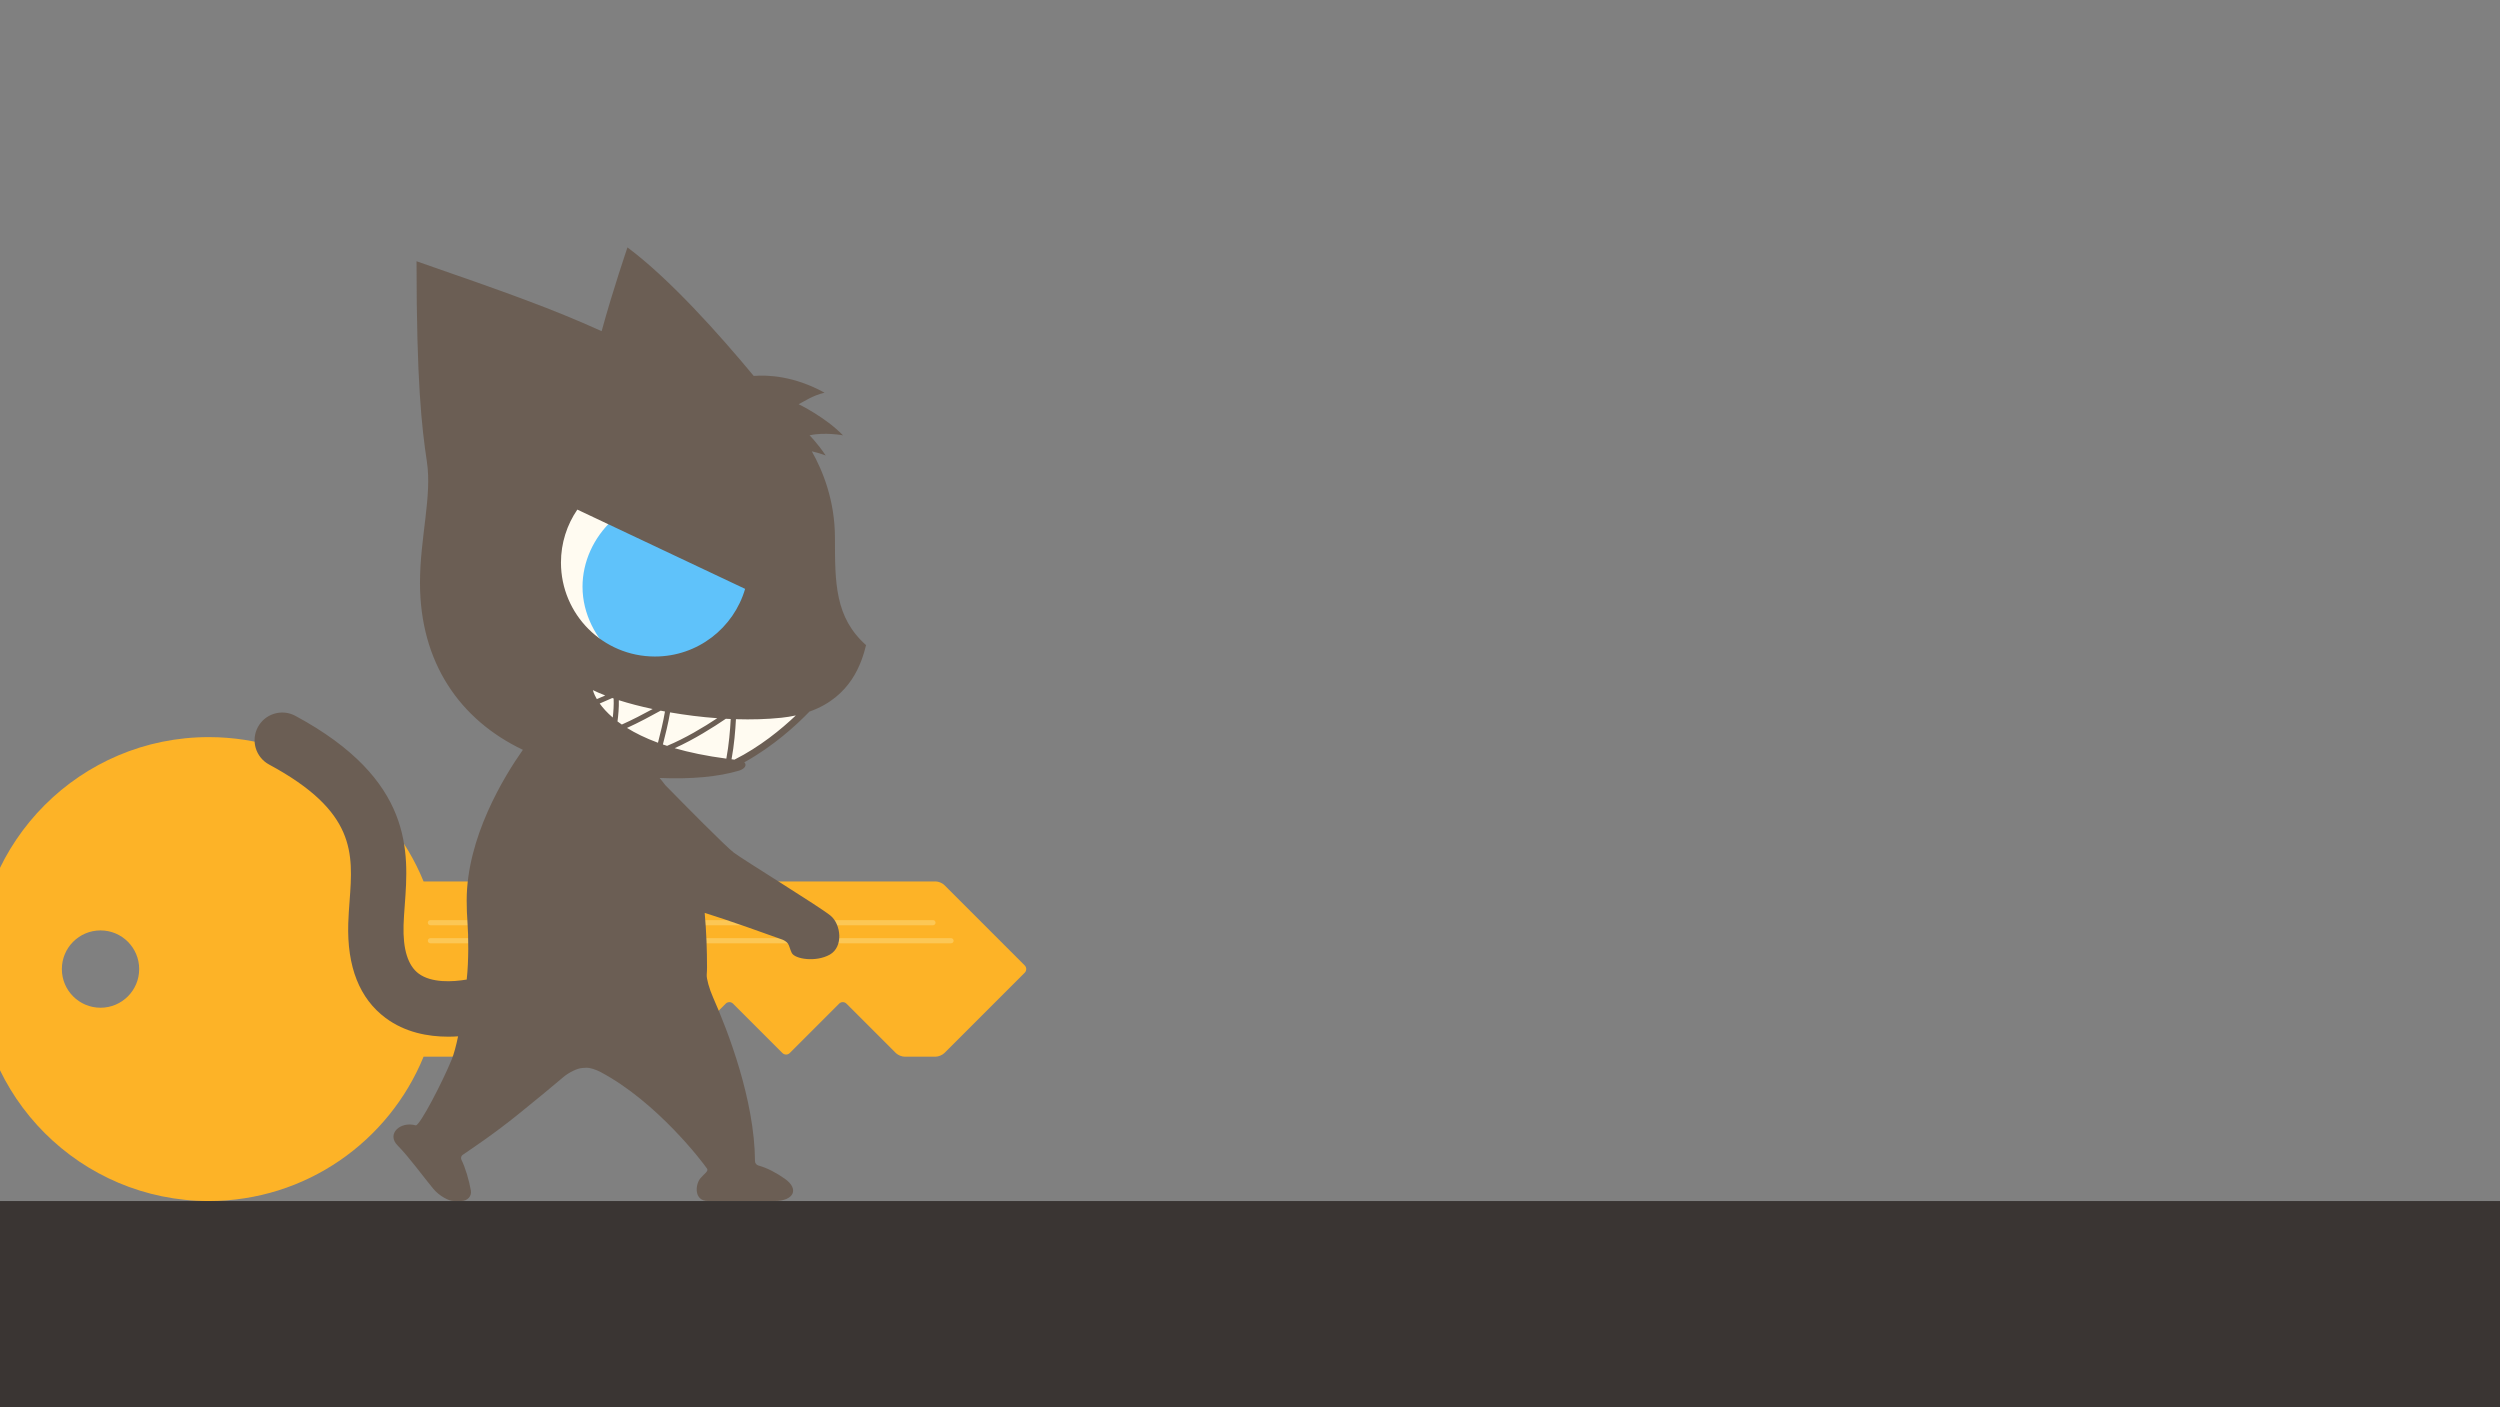 <svg xmlns:rdf="http://www.w3.org/1999/02/22-rdf-syntax-ns#" xmlns="http://www.w3.org/2000/svg" enable-background="new 0 0 970 546" xml:space="preserve" height="546px" viewBox="0 0 970 546" width="970px" version="1.1" y="0px" x="0px" xmlns:cc="http://creativecommons.org/ns#" xmlns:dc="http://purl.org/dc/elements/1.1/"><rect x="0" y="0" width="970" height="546" fill="#808080" stroke="none"/><path d="m363 342h-198.65c-13.414-32.85-45.675-56-83.349-56-49.706 0-90 40.293-90 89.998-.001 49.7 40.293 90 89.999 90 37.674 0 69.935-23.15 83.349-56h51.059c1.104 0 2.633-.633 3.414-1.414l19.172-19.172c.781-.781 2.047-.781 2.828 0l18.968 18.967c.781.781 2.047.781 2.828 0l18.968-18.967c.781-.781 2.047-.781 2.828 0l19.172 19.172c.781.781 2.047.781 2.828 0l19.172-19.172c.781-.781 2.047-.781 2.828 0l19.172 19.172c.781.781 2.31 1.414 3.414 1.414h12c1.104 0 2.633-.633 3.414-1.414l31.172-31.172c.781-.781.781-2.047 0-2.828l-31.172-31.172c-.78-.79-2.31-1.42-3.41-1.42zm-324 49c-8.284 0-15-6.715-15-15s6.716-15 15-15 15 6.715 15 15-6.716 15-15 15z" fill="#FDB327"/><path d="m369 364h-202c-.552 0-1 .447-1 1s.448 1 1 1h202c.552 0 1-.447 1-1s-.45-1-1-1z" fill="#FCC755"/><path d="m362 357h-195c-.552 0-1 .447-1 1s.448 1 1 1h195c.552 0 1-.447 1-1s-.45-1-1-1z" fill="#FCC755"/><path d="m274.74 465c-1.528 0-2.559-.559-3.062-1.66-.78-1.703-.177-4.352.883-5.578.447-.518.904-.961 1.307-1.352 1.039-1.006 2.217-2.148 1.284-3.547-2.661-3.992-20.612-26.627-41.683-37.811-1.883-.996-4.358-1.773-5.637-1.773-.068 0-.134.002-.194.006l-1.677.09c-2.112.084-5.659 1.756-8.063 3.807-5.013 4.246-10.788 9.008-17.161 14.152-8.392 6.781-15.205 11.436-19.712 14.516-.771.527-1.475 1.008-2.106 1.445-1.004.697-1.327 2.074-.754 3.203 1.347 2.664 2.877 7.676 3.558 11.658.117.68-.063 1.342-.506 1.867-.514.611-1.298.961-2.152.961h-3.145c-1.396 0-4.84-1.719-7.062-4.41-1.319-1.596-2.761-3.439-4.287-5.391-3.224-4.121-6.559-8.385-9.622-11.486-1.205-1.221-1.578-2.498-1.078-3.695.665-1.592 2.739-2.703 5.043-2.703.698 0 1.404.1 2.098.293l.133.037.194.008c3.159 0 13.987-24.059 14.847-26.18.843-2.078 1.694-5.158 2.529-9.158l.272-1.301-1.327.1c-1.163.088-2.427.133-3.759.133-9.43 0-17.406-2.381-23.707-7.076-9.825-7.324-14.56-19.371-14.073-35.799.087-2.898.304-5.82.514-8.646 1.412-19.006 2.631-35.41-31.743-53.945-2.29-1.234-3.96-3.285-4.706-5.775s-.477-5.123.758-7.412c1.701-3.156 4.988-5.117 8.577-5.117 1.599 0 3.193.404 4.61 1.168 45.485 24.527 43.423 52.262 41.918 72.514-.203 2.732-.395 5.312-.469 7.791-.288 9.705 1.813 16.305 6.245 19.615 2.829 2.107 6.861 3.176 11.984 3.176 2.328 0 4.903-.232 7.447-.672l.74-.129.083-.746c.861-7.664.652-17.605.317-22.072-.215-2.879-.325-5.816-.325-8.738 0-24.512 15.12-48.625 21.621-57.855l.682-.969-1.069-.51c-25.375-12.107-39.35-34.797-39.35-63.883 0-7.477.866-14.672 1.703-21.629 1.097-9.117 2.133-17.727.97-25.481-2.011-13.405-3.974-30.353-4.014-76.266 35.95 12.495 51.544 18.118 70.412 26.629l1.067.481.309-1.13c3.6-13.193 8.142-26.906 9.56-31.121 16.115 12.303 34.771 33.27 47.714 48.865l.332.399.518-.041c.99-.079 2.018-.119 3.055-.119 5.082 0 12.823.966 21.694 5.366-2.552.885-4.58 2.029-6.158 2.92-.617.349-1.178.666-1.69.922l-1.829.913 1.844.883c.091.044 8.22 3.971 14.746 9.779-1.169-.111-2.59-.202-4.12-.202-2.307 0-4.383.209-6.171.621l-1.757.406 1.275 1.275c.024.025 2.027 2.04 4.391 5.204-.768-.227-1.648-.463-2.595-.678l-2.205-.501 1.113 1.969c4.034 7.134 8.842 18.667 8.842 33.104 0 17.277 0 30.969 11.958 41.932-2.085 8.053-6.535 18.963-20.356 24.205l-.254-.369-.882.836c-5.346 5.549-14.044 13.453-25.122 19.582l-1.21.67 1.015.938c.185.172.161.273.15.322-.06.256-.534.844-1.904 1.248-6.537 1.932-14.675 2.91-24.191 2.91-2.002 0-4.09-.045-6.206-.131l-2.296-.096 1.495 1.744c.755.881 1.475 1.783 2.14 2.684l.041.057.049.049c6.963 7.105 23.505 23.898 26.734 26.32 1.772 1.33 8.123 5.357 15.475 10.02 9.29 5.893 19.82 12.572 22.054 14.436 2.024 1.686 3.241 5.021 2.959 8.111-.128 1.406-.708 3.971-3.144 5.342-1.878 1.057-4.346 1.639-6.947 1.639-3.742 0-6.048-1.125-6.428-1.885-.276-.553-.477-1.145-.671-1.719-.258-.764-.501-1.484-.906-2.062-.573-.816-1.734-1.555-2.585-1.863-3.481-1.256-21.291-7.656-30.217-10.398l-1.424-.438.134 1.484c.599 6.611.902 13.688.902 21.033 0 .902-.038 1.82-.113 2.723-.165 1.973 1.19 6.299 2.548 9.369 5.98 13.539 16.037 39.75 16.184 63.164.006 1.17.883 2.291 2.04 2.607 2.983.795 6.416 2.516 9.933 4.977 2.109 1.482 3.133 3.111 2.738 4.361-.476 1.508-2.887 2.48-6.143 2.48h-25.72z" fill="#FFFBF1"/><path d="m226.02 227.73c0 10.322 5.137 20.254 12.767 26.877 4.734 1.984 9.929 3.086 15.376 3.086 17.617 0 33.359-11.809 38.281-28.715l.321-1.098-55.175-26.068c-7.231 6.775-11.579 16.086-11.579 25.922z" fill="#5FC2FA"/><path d="m314.18 276.06c16.142-5.758 20.179-19.027 21.857-25.75-12.076-10.734-12.076-24.15-12.076-41.594 0-14.508-4.745-26.121-8.972-33.597 3.026.687 5.394 1.618 5.394 1.618-3.13-4.696-6.262-7.827-6.262-7.827 5.813-1.341 12.971 0 12.971 0-6.933-7.154-17.218-12.074-17.218-12.074 2.236-1.117 5.366-3.355 10.062-4.473-11.805-6.493-21.95-6.949-27.489-6.508-13.525-16.297-32.646-37.7-48.987-49.858 0 0-5.662 16.513-10.021 32.489-19.589-8.836-36.268-14.77-71.824-27.123 0 46.962 2.013 64.403 4.025 77.82 2.013 13.417-2.684 29.519-2.684 46.962 0 30.91 15.441 53.105 39.919 64.785-7.323 10.398-21.803 34.037-21.803 58.432 0 2.949.109 5.893.328 8.812.359 4.805.51 14.549-.314 21.887-5.419.936-13.681 1.391-18.662-2.318-4.156-3.105-6.122-9.424-5.844-18.785.073-2.447.264-5.02.467-7.744 1.525-20.525 3.617-48.633-42.441-73.469-5.216-2.814-11.729-.865-14.542 4.354-2.814 5.219-.865 11.729 4.354 14.541 33.803 18.229 32.606 34.334 31.221 52.982-.211 2.84-.429 5.777-.517 8.701-.497 16.775 4.374 29.1 14.475 36.631 7.585 5.652 16.53 7.273 24.305 7.273 1.317 0 2.598-.041 3.834-.135-.781 3.74-1.612 6.854-2.477 8.986-3.354 8.271-12.454 25.971-13.977 25.547-5.981-1.676-11.405 3.355-7.044 7.771 4.487 4.543 9.783 11.891 13.85 16.811 2.36 2.859 6.096 4.773 7.833 4.773h3.145c2.225 0 4.019-1.816 3.644-3.996-.699-4.086-2.237-9.145-3.652-11.941-.334-.658-.178-1.506.431-1.93 4.317-2.986 12.017-8.035 21.878-16.004 7.535-6.082 13.158-10.762 17.182-14.172 2.262-1.928 5.596-3.494 7.466-3.568.567-.029 1.131-.059 1.692-.09.934-.062 3.333.615 5.295 1.652 21.961 11.656 39.752 35.131 41.32 37.482.671 1.006-.923 1.846-2.516 3.689-2.067 2.396-2.683 8.893 2.936 8.893h25.77c7.411 0 9.787-4.582 3.978-8.66-3.248-2.273-6.834-4.215-10.243-5.123-.715-.195-1.299-.904-1.303-1.648-.15-23.838-10.543-50.6-16.269-63.562-1.498-3.385-2.595-7.336-2.466-8.881.077-.922.117-1.855.117-2.807 0-6.455-.232-13.678-.906-21.123 8.618 2.646 25.443 8.676 30.169 10.381.698.254 1.682.893 2.107 1.498.593.848.831 2.312 1.501 3.654 1.21 2.42 9.392 3.688 14.76.67 5.367-3.02 4.36-11.738.335-15.094-4.025-3.354-33.544-21.467-37.569-24.486-3.188-2.391-19.828-19.287-26.62-26.219-.699-.947-1.428-1.857-2.184-2.74 12.479.516 22.811-.48 30.722-2.816 2.497-.74 3.217-2.277 2.149-3.264 11.204-6.199 20.072-14.275 25.358-19.764v.06zm-90.18-78.34l65.105 30.758c-4.416 15.166-18.406 26.25-34.998 26.25-20.133 0-36.455-16.32-36.455-36.453 0-7.621 2.348-14.691 6.346-20.543l.01-.02zm7.57 73.53c-1.248-2.121-1.53-3.488-1.53-3.488 1.427.705 3.038 1.398 4.794 2.078-.994.443-2.121.928-3.261 1.41zm5.99-.42c.177.061.347.123.527.186.118 2.477-.075 5.158-.333 7.395-2.29-1.969-3.927-3.842-5.072-5.449 1.865-.793 3.637-1.57 4.885-2.135l-.02-.01zm2.03 9.07c.309-2.303.589-5.314.518-8.223 3.943 1.254 8.381 2.412 13.129 3.426-3.5 1.906-8.059 4.289-11.967 6.016-.59-.389-1.154-.791-1.691-1.207l.01-.02zm16.71-4.17c.568.111 1.136.221 1.711.328-.599 3.701-1.858 8.818-2.719 12.129-4.878-1.803-8.826-3.77-12.018-5.752 4.588-2.078 9.713-4.842 13.042-6.695l-.01-.01zm2.5 13.65c-.541-.174-1.072-.352-1.594-.531.862-3.309 2.157-8.541 2.789-12.443 5.883 1.021 12.082 1.803 18.303 2.26-5.247 3.475-12.545 7.863-19.496 10.734v-.02zm23.03 4.97c-7.79-1.023-14.425-2.422-20.062-4.053 7.508-3.377 15.005-8.117 19.856-11.414.634.033 1.269.066 1.901.094-.229 4.213-.698 10.023-1.705 15.377l.01-.01zm3.12.39c-.383-.043-.736-.096-1.112-.141 1.02-5.43 1.491-11.305 1.706-15.549 6.056.186 12.025.023 17.629-.564 1.997-.209 3.854-.52 5.61-.898-5.744 5.461-13.981 12.195-23.83 17.162l-.01-.01z" fill="#6B5E54"/><rect y="466" width="970" height="80" fill="#3A3533"/></svg>
